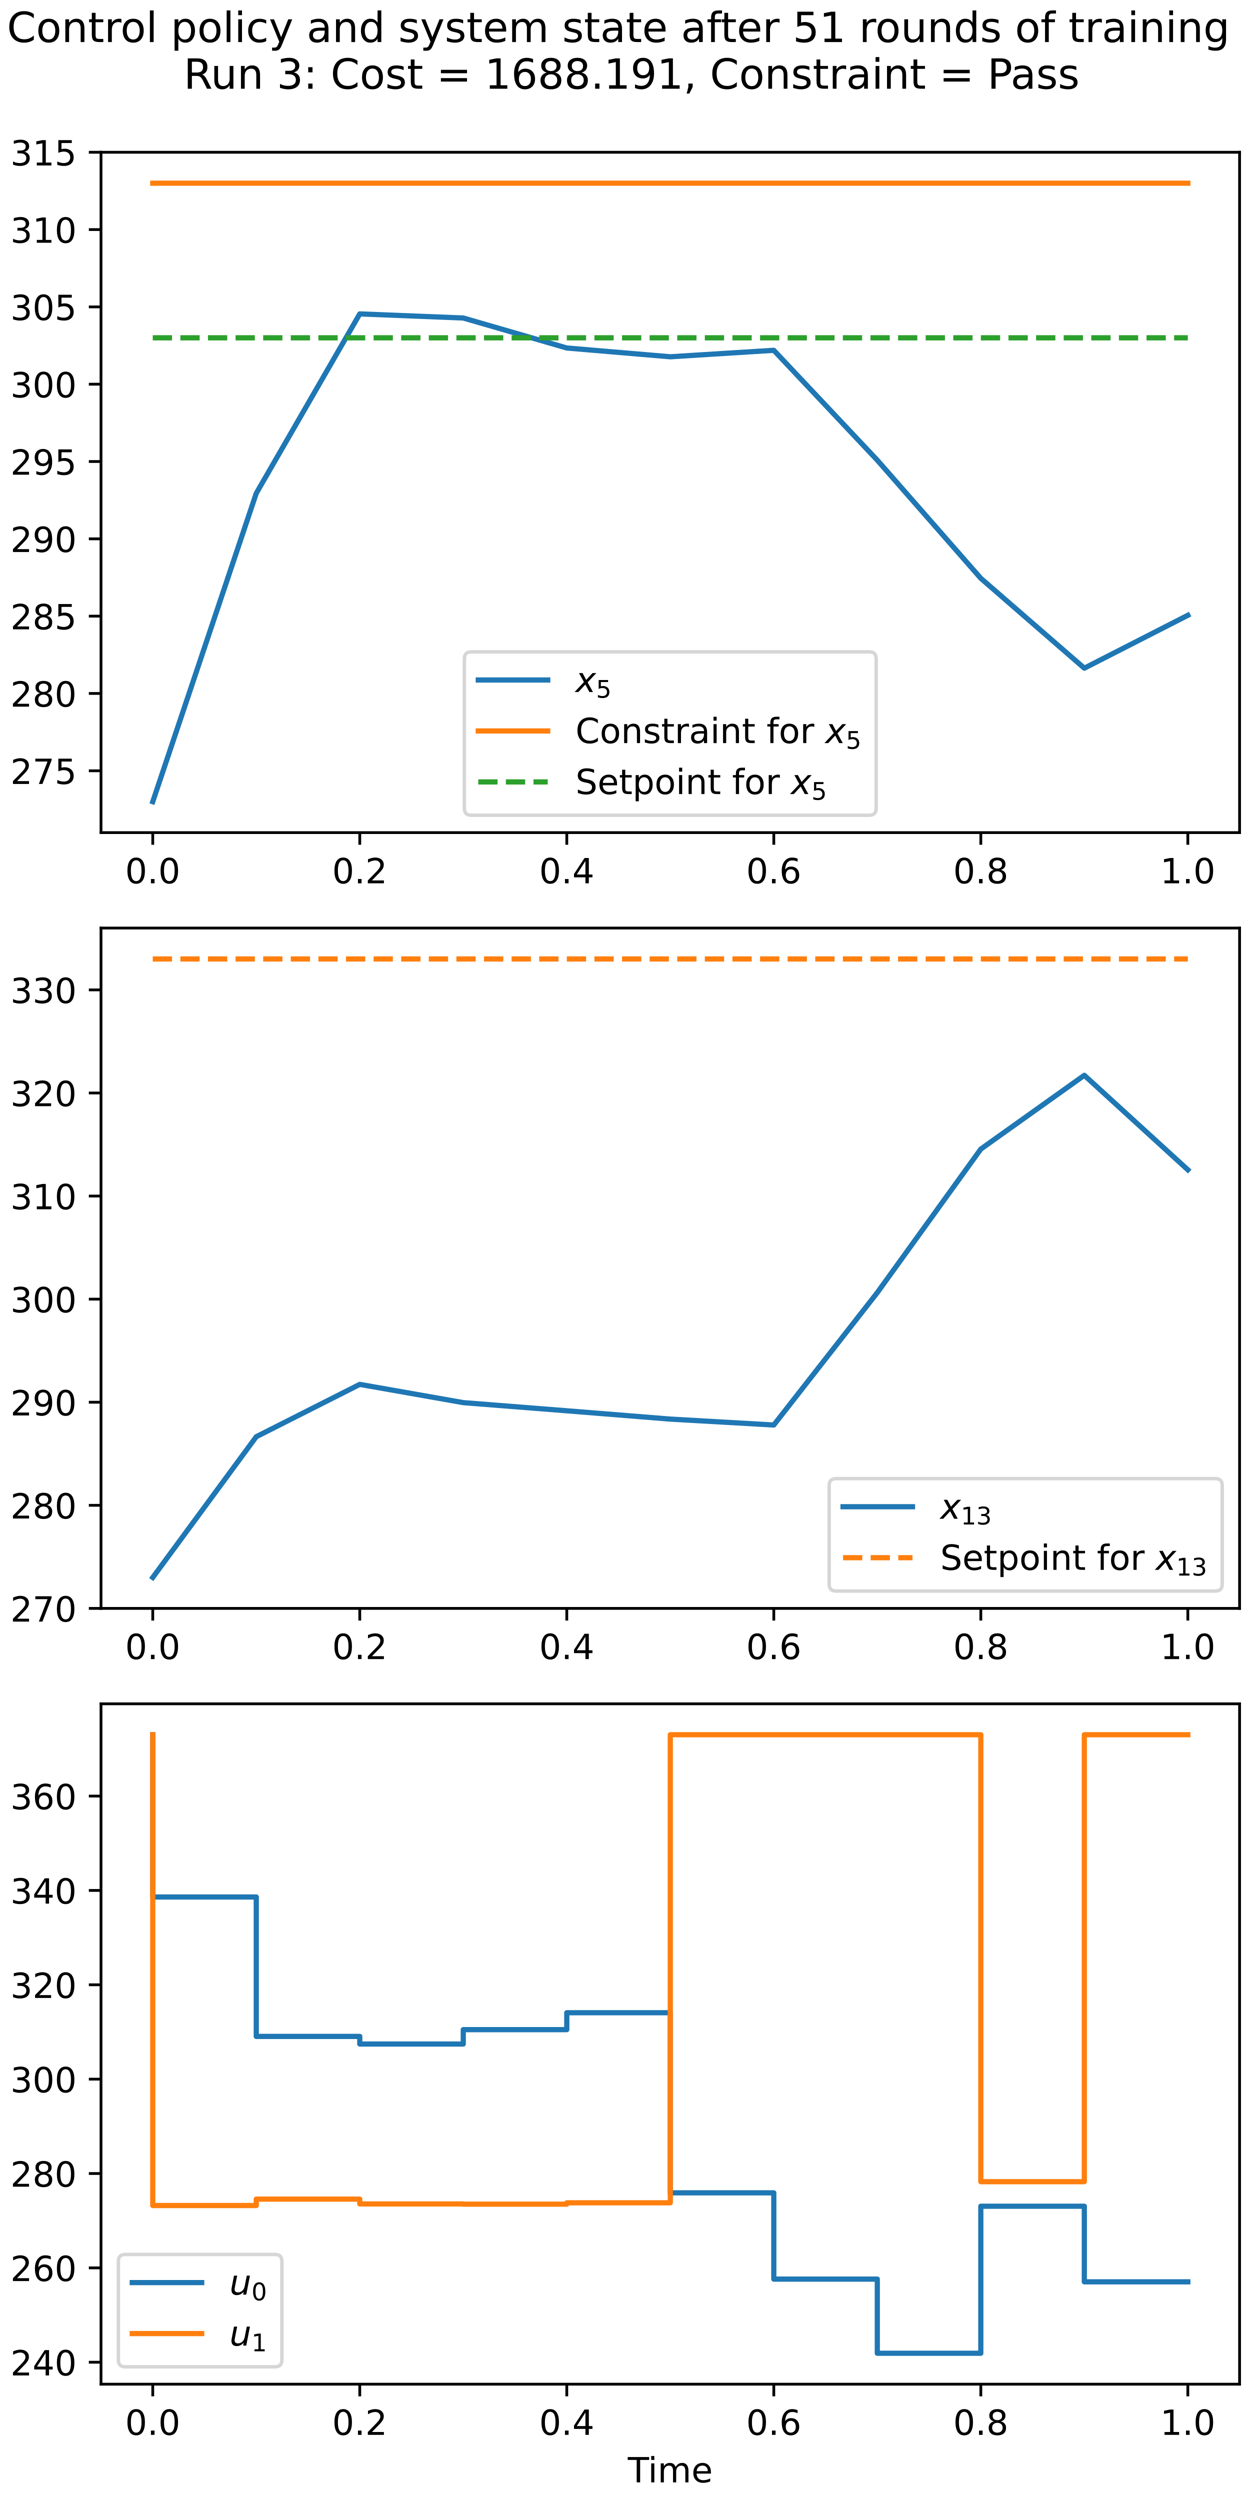 <?xml version="1.0" encoding="utf-8" standalone="no"?>
<!DOCTYPE svg PUBLIC "-//W3C//DTD SVG 1.1//EN"
  "http://www.w3.org/Graphics/SVG/1.1/DTD/svg11.dtd">
<!-- Created with matplotlib (https://matplotlib.org/) -->
<svg height="720pt" version="1.1" viewBox="0 0 360 720" width="360pt" xmlns="http://www.w3.org/2000/svg" xmlns:xlink="http://www.w3.org/1999/xlink">
 <defs>
  <style type="text/css">*{stroke-linecap:butt;stroke-linejoin:round;}</style>
 </defs>
 <g id="figure_1">
  <g id="patch_1">
   <path d="M 0 720 
L 360 720 
L 360 0 
L 0 0 
z
" style="fill:#ffffff;"/>
  </g>
  <g id="axes_1">
   <g id="patch_2">
    <path d="M 29.088 239.796 
L 357 239.796 
L 357 43.852 
L 29.088 43.852 
z
" style="fill:#ffffff;"/>
   </g>
   <g id="matplotlib.axis_1">
    <g id="xtick_1">
     <g id="line2d_1">
      <defs>
       <path d="M 0 0 
L 0 3.5 
" id="m7f51dd24e8" style="stroke:#000000;stroke-width:0.8;"/>
      </defs>
      <g>
       <use style="stroke:#000000;stroke-width:0.8;" x="43.993" xlink:href="#m7f51dd24e8" y="239.796"/>
      </g>
     </g>
     <g id="text_1">
      <!-- 0.0 -->
      <g transform="translate(36.041 254.395)scale(0.1 -0.1)">
       <defs>
        <path d="M 31.781 66.406 
Q 24.172 66.406 20.328 58.906 
Q 16.5 51.422 16.5 36.375 
Q 16.5 21.391 20.328 13.891 
Q 24.172 6.391 31.781 6.391 
Q 39.453 6.391 43.281 13.891 
Q 47.125 21.391 47.125 36.375 
Q 47.125 51.422 43.281 58.906 
Q 39.453 66.406 31.781 66.406 
z
M 31.781 74.219 
Q 44.047 74.219 50.516 64.516 
Q 56.984 54.828 56.984 36.375 
Q 56.984 17.969 50.516 8.266 
Q 44.047 -1.422 31.781 -1.422 
Q 19.531 -1.422 13.062 8.266 
Q 6.594 17.969 6.594 36.375 
Q 6.594 54.828 13.062 64.516 
Q 19.531 74.219 31.781 74.219 
z
" id="DejaVuSans-48"/>
        <path d="M 10.688 12.406 
L 21 12.406 
L 21 0 
L 10.688 0 
z
" id="DejaVuSans-46"/>
       </defs>
       <use xlink:href="#DejaVuSans-48"/>
       <use x="63.623" xlink:href="#DejaVuSans-46"/>
       <use x="95.41" xlink:href="#DejaVuSans-48"/>
      </g>
     </g>
    </g>
    <g id="xtick_2">
     <g id="line2d_2">
      <g>
       <use style="stroke:#000000;stroke-width:0.8;" x="103.613" xlink:href="#m7f51dd24e8" y="239.796"/>
      </g>
     </g>
     <g id="text_2">
      <!-- 0.2 -->
      <g transform="translate(95.662 254.395)scale(0.1 -0.1)">
       <defs>
        <path d="M 19.188 8.297 
L 53.609 8.297 
L 53.609 0 
L 7.328 0 
L 7.328 8.297 
Q 12.938 14.109 22.625 23.891 
Q 32.328 33.688 34.812 36.531 
Q 39.547 41.844 41.422 45.531 
Q 43.312 49.219 43.312 52.781 
Q 43.312 58.594 39.234 62.25 
Q 35.156 65.922 28.609 65.922 
Q 23.969 65.922 18.812 64.312 
Q 13.672 62.703 7.812 59.422 
L 7.812 69.391 
Q 13.766 71.781 18.938 73 
Q 24.125 74.219 28.422 74.219 
Q 39.75 74.219 46.484 68.547 
Q 53.219 62.891 53.219 53.422 
Q 53.219 48.922 51.531 44.891 
Q 49.859 40.875 45.406 35.406 
Q 44.188 33.984 37.641 27.219 
Q 31.109 20.453 19.188 8.297 
z
" id="DejaVuSans-50"/>
       </defs>
       <use xlink:href="#DejaVuSans-48"/>
       <use x="63.623" xlink:href="#DejaVuSans-46"/>
       <use x="95.41" xlink:href="#DejaVuSans-50"/>
      </g>
     </g>
    </g>
    <g id="xtick_3">
     <g id="line2d_3">
      <g>
       <use style="stroke:#000000;stroke-width:0.8;" x="163.234" xlink:href="#m7f51dd24e8" y="239.796"/>
      </g>
     </g>
     <g id="text_3">
      <!-- 0.4 -->
      <g transform="translate(155.282 254.395)scale(0.1 -0.1)">
       <defs>
        <path d="M 37.797 64.312 
L 12.891 25.391 
L 37.797 25.391 
z
M 35.203 72.906 
L 47.609 72.906 
L 47.609 25.391 
L 58.016 25.391 
L 58.016 17.188 
L 47.609 17.188 
L 47.609 0 
L 37.797 0 
L 37.797 17.188 
L 4.891 17.188 
L 4.891 26.703 
z
" id="DejaVuSans-52"/>
       </defs>
       <use xlink:href="#DejaVuSans-48"/>
       <use x="63.623" xlink:href="#DejaVuSans-46"/>
       <use x="95.41" xlink:href="#DejaVuSans-52"/>
      </g>
     </g>
    </g>
    <g id="xtick_4">
     <g id="line2d_4">
      <g>
       <use style="stroke:#000000;stroke-width:0.8;" x="222.854" xlink:href="#m7f51dd24e8" y="239.796"/>
      </g>
     </g>
     <g id="text_4">
      <!-- 0.6 -->
      <g transform="translate(214.902 254.395)scale(0.1 -0.1)">
       <defs>
        <path d="M 33.016 40.375 
Q 26.375 40.375 22.484 35.828 
Q 18.609 31.297 18.609 23.391 
Q 18.609 15.531 22.484 10.953 
Q 26.375 6.391 33.016 6.391 
Q 39.656 6.391 43.531 10.953 
Q 47.406 15.531 47.406 23.391 
Q 47.406 31.297 43.531 35.828 
Q 39.656 40.375 33.016 40.375 
z
M 52.594 71.297 
L 52.594 62.312 
Q 48.875 64.062 45.094 64.984 
Q 41.312 65.922 37.594 65.922 
Q 27.828 65.922 22.672 59.328 
Q 17.531 52.734 16.797 39.406 
Q 19.672 43.656 24.016 45.922 
Q 28.375 48.188 33.594 48.188 
Q 44.578 48.188 50.953 41.516 
Q 57.328 34.859 57.328 23.391 
Q 57.328 12.156 50.688 5.359 
Q 44.047 -1.422 33.016 -1.422 
Q 20.359 -1.422 13.672 8.266 
Q 6.984 17.969 6.984 36.375 
Q 6.984 53.656 15.188 63.938 
Q 23.391 74.219 37.203 74.219 
Q 40.922 74.219 44.703 73.484 
Q 48.484 72.75 52.594 71.297 
z
" id="DejaVuSans-54"/>
       </defs>
       <use xlink:href="#DejaVuSans-48"/>
       <use x="63.623" xlink:href="#DejaVuSans-46"/>
       <use x="95.41" xlink:href="#DejaVuSans-54"/>
      </g>
     </g>
    </g>
    <g id="xtick_5">
     <g id="line2d_5">
      <g>
       <use style="stroke:#000000;stroke-width:0.8;" x="282.474" xlink:href="#m7f51dd24e8" y="239.796"/>
      </g>
     </g>
     <g id="text_5">
      <!-- 0.8 -->
      <g transform="translate(274.523 254.395)scale(0.1 -0.1)">
       <defs>
        <path d="M 31.781 34.625 
Q 24.75 34.625 20.719 30.859 
Q 16.703 27.094 16.703 20.516 
Q 16.703 13.922 20.719 10.156 
Q 24.75 6.391 31.781 6.391 
Q 38.812 6.391 42.859 10.172 
Q 46.922 13.969 46.922 20.516 
Q 46.922 27.094 42.891 30.859 
Q 38.875 34.625 31.781 34.625 
z
M 21.922 38.812 
Q 15.578 40.375 12.031 44.719 
Q 8.5 49.078 8.5 55.328 
Q 8.5 64.062 14.719 69.141 
Q 20.953 74.219 31.781 74.219 
Q 42.672 74.219 48.875 69.141 
Q 55.078 64.062 55.078 55.328 
Q 55.078 49.078 51.531 44.719 
Q 48 40.375 41.703 38.812 
Q 48.828 37.156 52.797 32.312 
Q 56.781 27.484 56.781 20.516 
Q 56.781 9.906 50.312 4.234 
Q 43.844 -1.422 31.781 -1.422 
Q 19.734 -1.422 13.25 4.234 
Q 6.781 9.906 6.781 20.516 
Q 6.781 27.484 10.781 32.312 
Q 14.797 37.156 21.922 38.812 
z
M 18.312 54.391 
Q 18.312 48.734 21.844 45.562 
Q 25.391 42.391 31.781 42.391 
Q 38.141 42.391 41.719 45.562 
Q 45.312 48.734 45.312 54.391 
Q 45.312 60.062 41.719 63.234 
Q 38.141 66.406 31.781 66.406 
Q 25.391 66.406 21.844 63.234 
Q 18.312 60.062 18.312 54.391 
z
" id="DejaVuSans-56"/>
       </defs>
       <use xlink:href="#DejaVuSans-48"/>
       <use x="63.623" xlink:href="#DejaVuSans-46"/>
       <use x="95.41" xlink:href="#DejaVuSans-56"/>
      </g>
     </g>
    </g>
    <g id="xtick_6">
     <g id="line2d_6">
      <g>
       <use style="stroke:#000000;stroke-width:0.8;" x="342.095" xlink:href="#m7f51dd24e8" y="239.796"/>
      </g>
     </g>
     <g id="text_6">
      <!-- 1.0 -->
      <g transform="translate(334.143 254.395)scale(0.1 -0.1)">
       <defs>
        <path d="M 12.406 8.297 
L 28.516 8.297 
L 28.516 63.922 
L 10.984 60.406 
L 10.984 69.391 
L 28.422 72.906 
L 38.281 72.906 
L 38.281 8.297 
L 54.391 8.297 
L 54.391 0 
L 12.406 0 
z
" id="DejaVuSans-49"/>
       </defs>
       <use xlink:href="#DejaVuSans-49"/>
       <use x="63.623" xlink:href="#DejaVuSans-46"/>
       <use x="95.41" xlink:href="#DejaVuSans-48"/>
      </g>
     </g>
    </g>
   </g>
   <g id="matplotlib.axis_2">
    <g id="ytick_1">
     <g id="line2d_7">
      <defs>
       <path d="M 0 0 
L -3.5 0 
" id="me2121a59c8" style="stroke:#000000;stroke-width:0.8;"/>
      </defs>
      <g>
       <use style="stroke:#000000;stroke-width:0.8;" x="29.088" xlink:href="#me2121a59c8" y="221.983"/>
      </g>
     </g>
     <g id="text_7">
      <!-- 275 -->
      <g transform="translate(3 225.783)scale(0.1 -0.1)">
       <defs>
        <path d="M 8.203 72.906 
L 55.078 72.906 
L 55.078 68.703 
L 28.609 0 
L 18.312 0 
L 43.219 64.594 
L 8.203 64.594 
z
" id="DejaVuSans-55"/>
        <path d="M 10.797 72.906 
L 49.516 72.906 
L 49.516 64.594 
L 19.828 64.594 
L 19.828 46.734 
Q 21.969 47.469 24.109 47.828 
Q 26.266 48.188 28.422 48.188 
Q 40.625 48.188 47.75 41.5 
Q 54.891 34.812 54.891 23.391 
Q 54.891 11.625 47.562 5.094 
Q 40.234 -1.422 26.906 -1.422 
Q 22.312 -1.422 17.547 -0.641 
Q 12.797 0.141 7.719 1.703 
L 7.719 11.625 
Q 12.109 9.234 16.797 8.062 
Q 21.484 6.891 26.703 6.891 
Q 35.156 6.891 40.078 11.328 
Q 45.016 15.766 45.016 23.391 
Q 45.016 31 40.078 35.438 
Q 35.156 39.891 26.703 39.891 
Q 22.75 39.891 18.812 39.016 
Q 14.891 38.141 10.797 36.281 
z
" id="DejaVuSans-53"/>
       </defs>
       <use xlink:href="#DejaVuSans-50"/>
       <use x="63.623" xlink:href="#DejaVuSans-55"/>
       <use x="127.246" xlink:href="#DejaVuSans-53"/>
      </g>
     </g>
    </g>
    <g id="ytick_2">
     <g id="line2d_8">
      <g>
       <use style="stroke:#000000;stroke-width:0.8;" x="29.088" xlink:href="#me2121a59c8" y="199.717"/>
      </g>
     </g>
     <g id="text_8">
      <!-- 280 -->
      <g transform="translate(3 203.516)scale(0.1 -0.1)">
       <use xlink:href="#DejaVuSans-50"/>
       <use x="63.623" xlink:href="#DejaVuSans-56"/>
       <use x="127.246" xlink:href="#DejaVuSans-48"/>
      </g>
     </g>
    </g>
    <g id="ytick_3">
     <g id="line2d_9">
      <g>
       <use style="stroke:#000000;stroke-width:0.8;" x="29.088" xlink:href="#me2121a59c8" y="177.45"/>
      </g>
     </g>
     <g id="text_9">
      <!-- 285 -->
      <g transform="translate(3 181.25)scale(0.1 -0.1)">
       <use xlink:href="#DejaVuSans-50"/>
       <use x="63.623" xlink:href="#DejaVuSans-56"/>
       <use x="127.246" xlink:href="#DejaVuSans-53"/>
      </g>
     </g>
    </g>
    <g id="ytick_4">
     <g id="line2d_10">
      <g>
       <use style="stroke:#000000;stroke-width:0.8;" x="29.088" xlink:href="#me2121a59c8" y="155.184"/>
      </g>
     </g>
     <g id="text_10">
      <!-- 290 -->
      <g transform="translate(3 158.983)scale(0.1 -0.1)">
       <defs>
        <path d="M 10.984 1.516 
L 10.984 10.5 
Q 14.703 8.734 18.5 7.812 
Q 22.312 6.891 25.984 6.891 
Q 35.75 6.891 40.891 13.453 
Q 46.047 20.016 46.781 33.406 
Q 43.953 29.203 39.594 26.953 
Q 35.25 24.703 29.984 24.703 
Q 19.047 24.703 12.672 31.312 
Q 6.297 37.938 6.297 49.422 
Q 6.297 60.641 12.938 67.422 
Q 19.578 74.219 30.609 74.219 
Q 43.266 74.219 49.922 64.516 
Q 56.594 54.828 56.594 36.375 
Q 56.594 19.141 48.406 8.859 
Q 40.234 -1.422 26.422 -1.422 
Q 22.703 -1.422 18.891 -0.688 
Q 15.094 0.047 10.984 1.516 
z
M 30.609 32.422 
Q 37.25 32.422 41.125 36.953 
Q 45.016 41.5 45.016 49.422 
Q 45.016 57.281 41.125 61.844 
Q 37.25 66.406 30.609 66.406 
Q 23.969 66.406 20.094 61.844 
Q 16.219 57.281 16.219 49.422 
Q 16.219 41.5 20.094 36.953 
Q 23.969 32.422 30.609 32.422 
z
" id="DejaVuSans-57"/>
       </defs>
       <use xlink:href="#DejaVuSans-50"/>
       <use x="63.623" xlink:href="#DejaVuSans-57"/>
       <use x="127.246" xlink:href="#DejaVuSans-48"/>
      </g>
     </g>
    </g>
    <g id="ytick_5">
     <g id="line2d_11">
      <g>
       <use style="stroke:#000000;stroke-width:0.8;" x="29.088" xlink:href="#me2121a59c8" y="132.917"/>
      </g>
     </g>
     <g id="text_11">
      <!-- 295 -->
      <g transform="translate(3 136.717)scale(0.1 -0.1)">
       <use xlink:href="#DejaVuSans-50"/>
       <use x="63.623" xlink:href="#DejaVuSans-57"/>
       <use x="127.246" xlink:href="#DejaVuSans-53"/>
      </g>
     </g>
    </g>
    <g id="ytick_6">
     <g id="line2d_12">
      <g>
       <use style="stroke:#000000;stroke-width:0.8;" x="29.088" xlink:href="#me2121a59c8" y="110.651"/>
      </g>
     </g>
     <g id="text_12">
      <!-- 300 -->
      <g transform="translate(3 114.45)scale(0.1 -0.1)">
       <defs>
        <path d="M 40.578 39.312 
Q 47.656 37.797 51.625 33 
Q 55.609 28.219 55.609 21.188 
Q 55.609 10.406 48.188 4.484 
Q 40.766 -1.422 27.094 -1.422 
Q 22.516 -1.422 17.656 -0.516 
Q 12.797 0.391 7.625 2.203 
L 7.625 11.719 
Q 11.719 9.328 16.594 8.109 
Q 21.484 6.891 26.812 6.891 
Q 36.078 6.891 40.938 10.547 
Q 45.797 14.203 45.797 21.188 
Q 45.797 27.641 41.281 31.266 
Q 36.766 34.906 28.719 34.906 
L 20.219 34.906 
L 20.219 43.016 
L 29.109 43.016 
Q 36.375 43.016 40.234 45.922 
Q 44.094 48.828 44.094 54.297 
Q 44.094 59.906 40.109 62.906 
Q 36.141 65.922 28.719 65.922 
Q 24.656 65.922 20.016 65.031 
Q 15.375 64.156 9.812 62.312 
L 9.812 71.094 
Q 15.438 72.656 20.344 73.438 
Q 25.25 74.219 29.594 74.219 
Q 40.828 74.219 47.359 69.109 
Q 53.906 64.016 53.906 55.328 
Q 53.906 49.266 50.438 45.094 
Q 46.969 40.922 40.578 39.312 
z
" id="DejaVuSans-51"/>
       </defs>
       <use xlink:href="#DejaVuSans-51"/>
       <use x="63.623" xlink:href="#DejaVuSans-48"/>
       <use x="127.246" xlink:href="#DejaVuSans-48"/>
      </g>
     </g>
    </g>
    <g id="ytick_7">
     <g id="line2d_13">
      <g>
       <use style="stroke:#000000;stroke-width:0.8;" x="29.088" xlink:href="#me2121a59c8" y="88.384"/>
      </g>
     </g>
     <g id="text_13">
      <!-- 305 -->
      <g transform="translate(3 92.184)scale(0.1 -0.1)">
       <use xlink:href="#DejaVuSans-51"/>
       <use x="63.623" xlink:href="#DejaVuSans-48"/>
       <use x="127.246" xlink:href="#DejaVuSans-53"/>
      </g>
     </g>
    </g>
    <g id="ytick_8">
     <g id="line2d_14">
      <g>
       <use style="stroke:#000000;stroke-width:0.8;" x="29.088" xlink:href="#me2121a59c8" y="66.118"/>
      </g>
     </g>
     <g id="text_14">
      <!-- 310 -->
      <g transform="translate(3 69.917)scale(0.1 -0.1)">
       <use xlink:href="#DejaVuSans-51"/>
       <use x="63.623" xlink:href="#DejaVuSans-49"/>
       <use x="127.246" xlink:href="#DejaVuSans-48"/>
      </g>
     </g>
    </g>
    <g id="ytick_9">
     <g id="line2d_15">
      <g>
       <use style="stroke:#000000;stroke-width:0.8;" x="29.088" xlink:href="#me2121a59c8" y="43.852"/>
      </g>
     </g>
     <g id="text_15">
      <!-- 315 -->
      <g transform="translate(3 47.651)scale(0.1 -0.1)">
       <use xlink:href="#DejaVuSans-51"/>
       <use x="63.623" xlink:href="#DejaVuSans-49"/>
       <use x="127.246" xlink:href="#DejaVuSans-53"/>
      </g>
     </g>
    </g>
   </g>
   <g id="line2d_16">
    <path clip-path="url(#pad2d30431a)" d="M 43.993 230.89 
L 73.803 142.072 
L 103.613 90.403 
L 133.423 91.584 
L 163.234 100.225 
L 193.044 102.751 
L 222.854 100.889 
L 252.664 132.535 
L 282.474 166.555 
L 312.284 192.438 
L 342.095 177.204 
" style="fill:none;stroke:#1f77b4;stroke-linecap:square;stroke-width:1.5;"/>
   </g>
   <g id="line2d_17">
    <path clip-path="url(#pad2d30431a)" d="M 43.993 52.758 
L 73.803 52.758 
L 103.613 52.758 
L 133.423 52.758 
L 163.234 52.758 
L 193.044 52.758 
L 222.854 52.758 
L 252.664 52.758 
L 282.474 52.758 
L 312.284 52.758 
L 342.095 52.758 
" style="fill:none;stroke:#ff7f0e;stroke-linecap:square;stroke-width:1.5;"/>
   </g>
   <g id="line2d_18">
    <path clip-path="url(#pad2d30431a)" d="M 43.993 97.291 
L 73.803 97.291 
L 103.613 97.291 
L 133.423 97.291 
L 163.234 97.291 
L 193.044 97.291 
L 222.854 97.291 
L 252.664 97.291 
L 282.474 97.291 
L 312.284 97.291 
L 342.095 97.291 
" style="fill:none;stroke:#2ca02c;stroke-dasharray:5.55,2.4;stroke-dashoffset:0;stroke-width:1.5;"/>
   </g>
   <g id="patch_3">
    <path d="M 29.088 239.796 
L 29.088 43.852 
" style="fill:none;stroke:#000000;stroke-linecap:square;stroke-linejoin:miter;stroke-width:0.8;"/>
   </g>
   <g id="patch_4">
    <path d="M 357 239.796 
L 357 43.852 
" style="fill:none;stroke:#000000;stroke-linecap:square;stroke-linejoin:miter;stroke-width:0.8;"/>
   </g>
   <g id="patch_5">
    <path d="M 29.088 239.796 
L 357 239.796 
" style="fill:none;stroke:#000000;stroke-linecap:square;stroke-linejoin:miter;stroke-width:0.8;"/>
   </g>
   <g id="patch_6">
    <path d="M 29.088 43.852 
L 357 43.852 
" style="fill:none;stroke:#000000;stroke-linecap:square;stroke-linejoin:miter;stroke-width:0.8;"/>
   </g>
   <g id="legend_1">
    <g id="patch_7">
     <path d="M 135.744 234.796 
L 250.344 234.796 
Q 252.344 234.796 252.344 232.796 
L 252.344 189.74 
Q 252.344 187.74 250.344 187.74 
L 135.744 187.74 
Q 133.744 187.74 133.744 189.74 
L 133.744 232.796 
Q 133.744 234.796 135.744 234.796 
z
" style="fill:#ffffff;opacity:0.8;stroke:#cccccc;stroke-linejoin:miter;"/>
    </g>
    <g id="line2d_19">
     <path d="M 137.744 195.839 
L 157.744 195.839 
" style="fill:none;stroke:#1f77b4;stroke-linecap:square;stroke-width:1.5;"/>
    </g>
    <g id="line2d_20"/>
    <g id="text_16">
     <!-- $x_5$ -->
     <g transform="translate(165.744 199.339)scale(0.1 -0.1)">
      <defs>
       <path d="M 60.016 54.688 
L 34.906 27.875 
L 50.297 0 
L 39.984 0 
L 28.422 21.688 
L 8.297 0 
L -2.594 0 
L 24.312 28.812 
L 10.016 54.688 
L 20.312 54.688 
L 30.812 34.906 
L 49.125 54.688 
z
" id="DejaVuSans-Oblique-120"/>
      </defs>
      <use transform="translate(0 0.312)" xlink:href="#DejaVuSans-Oblique-120"/>
      <use transform="translate(59.18 -16.094)scale(0.7)" xlink:href="#DejaVuSans-53"/>
     </g>
    </g>
    <g id="line2d_21">
     <path d="M 137.744 210.517 
L 157.744 210.517 
" style="fill:none;stroke:#ff7f0e;stroke-linecap:square;stroke-width:1.5;"/>
    </g>
    <g id="line2d_22"/>
    <g id="text_17">
     <!-- Constraint for $x_5$ -->
     <g transform="translate(165.744 214.017)scale(0.1 -0.1)">
      <defs>
       <path d="M 64.406 67.281 
L 64.406 56.891 
Q 59.422 61.531 53.781 63.812 
Q 48.141 66.109 41.797 66.109 
Q 29.297 66.109 22.656 58.469 
Q 16.016 50.828 16.016 36.375 
Q 16.016 21.969 22.656 14.328 
Q 29.297 6.688 41.797 6.688 
Q 48.141 6.688 53.781 8.984 
Q 59.422 11.281 64.406 15.922 
L 64.406 5.609 
Q 59.234 2.094 53.438 0.328 
Q 47.656 -1.422 41.219 -1.422 
Q 24.656 -1.422 15.125 8.703 
Q 5.609 18.844 5.609 36.375 
Q 5.609 53.953 15.125 64.078 
Q 24.656 74.219 41.219 74.219 
Q 47.75 74.219 53.531 72.484 
Q 59.328 70.75 64.406 67.281 
z
" id="DejaVuSans-67"/>
       <path d="M 30.609 48.391 
Q 23.391 48.391 19.188 42.75 
Q 14.984 37.109 14.984 27.297 
Q 14.984 17.484 19.156 11.844 
Q 23.344 6.203 30.609 6.203 
Q 37.797 6.203 41.984 11.859 
Q 46.188 17.531 46.188 27.297 
Q 46.188 37.016 41.984 42.703 
Q 37.797 48.391 30.609 48.391 
z
M 30.609 56 
Q 42.328 56 49.016 48.375 
Q 55.719 40.766 55.719 27.297 
Q 55.719 13.875 49.016 6.219 
Q 42.328 -1.422 30.609 -1.422 
Q 18.844 -1.422 12.172 6.219 
Q 5.516 13.875 5.516 27.297 
Q 5.516 40.766 12.172 48.375 
Q 18.844 56 30.609 56 
z
" id="DejaVuSans-111"/>
       <path d="M 54.891 33.016 
L 54.891 0 
L 45.906 0 
L 45.906 32.719 
Q 45.906 40.484 42.875 44.328 
Q 39.844 48.188 33.797 48.188 
Q 26.516 48.188 22.312 43.547 
Q 18.109 38.922 18.109 30.906 
L 18.109 0 
L 9.078 0 
L 9.078 54.688 
L 18.109 54.688 
L 18.109 46.188 
Q 21.344 51.125 25.703 53.562 
Q 30.078 56 35.797 56 
Q 45.219 56 50.047 50.172 
Q 54.891 44.344 54.891 33.016 
z
" id="DejaVuSans-110"/>
       <path d="M 44.281 53.078 
L 44.281 44.578 
Q 40.484 46.531 36.375 47.5 
Q 32.281 48.484 27.875 48.484 
Q 21.188 48.484 17.844 46.438 
Q 14.5 44.391 14.5 40.281 
Q 14.5 37.156 16.891 35.375 
Q 19.281 33.594 26.516 31.984 
L 29.594 31.297 
Q 39.156 29.25 43.188 25.516 
Q 47.219 21.781 47.219 15.094 
Q 47.219 7.469 41.188 3.016 
Q 35.156 -1.422 24.609 -1.422 
Q 20.219 -1.422 15.453 -0.562 
Q 10.688 0.297 5.422 2 
L 5.422 11.281 
Q 10.406 8.688 15.234 7.391 
Q 20.062 6.109 24.812 6.109 
Q 31.156 6.109 34.562 8.281 
Q 37.984 10.453 37.984 14.406 
Q 37.984 18.062 35.516 20.016 
Q 33.062 21.969 24.703 23.781 
L 21.578 24.516 
Q 13.234 26.266 9.516 29.906 
Q 5.812 33.547 5.812 39.891 
Q 5.812 47.609 11.281 51.797 
Q 16.75 56 26.812 56 
Q 31.781 56 36.172 55.266 
Q 40.578 54.547 44.281 53.078 
z
" id="DejaVuSans-115"/>
       <path d="M 18.312 70.219 
L 18.312 54.688 
L 36.812 54.688 
L 36.812 47.703 
L 18.312 47.703 
L 18.312 18.016 
Q 18.312 11.328 20.141 9.422 
Q 21.969 7.516 27.594 7.516 
L 36.812 7.516 
L 36.812 0 
L 27.594 0 
Q 17.188 0 13.234 3.875 
Q 9.281 7.766 9.281 18.016 
L 9.281 47.703 
L 2.688 47.703 
L 2.688 54.688 
L 9.281 54.688 
L 9.281 70.219 
z
" id="DejaVuSans-116"/>
       <path d="M 41.109 46.297 
Q 39.594 47.172 37.812 47.578 
Q 36.031 48 33.891 48 
Q 26.266 48 22.188 43.047 
Q 18.109 38.094 18.109 28.812 
L 18.109 0 
L 9.078 0 
L 9.078 54.688 
L 18.109 54.688 
L 18.109 46.188 
Q 20.953 51.172 25.484 53.578 
Q 30.031 56 36.531 56 
Q 37.453 56 38.578 55.875 
Q 39.703 55.766 41.062 55.516 
z
" id="DejaVuSans-114"/>
       <path d="M 34.281 27.484 
Q 23.391 27.484 19.188 25 
Q 14.984 22.516 14.984 16.5 
Q 14.984 11.719 18.141 8.906 
Q 21.297 6.109 26.703 6.109 
Q 34.188 6.109 38.703 11.406 
Q 43.219 16.703 43.219 25.484 
L 43.219 27.484 
z
M 52.203 31.203 
L 52.203 0 
L 43.219 0 
L 43.219 8.297 
Q 40.141 3.328 35.547 0.953 
Q 30.953 -1.422 24.312 -1.422 
Q 15.922 -1.422 10.953 3.297 
Q 6 8.016 6 15.922 
Q 6 25.141 12.172 29.828 
Q 18.359 34.516 30.609 34.516 
L 43.219 34.516 
L 43.219 35.406 
Q 43.219 41.609 39.141 45 
Q 35.062 48.391 27.688 48.391 
Q 23 48.391 18.547 47.266 
Q 14.109 46.141 10.016 43.891 
L 10.016 52.203 
Q 14.938 54.109 19.578 55.047 
Q 24.219 56 28.609 56 
Q 40.484 56 46.344 49.844 
Q 52.203 43.703 52.203 31.203 
z
" id="DejaVuSans-97"/>
       <path d="M 9.422 54.688 
L 18.406 54.688 
L 18.406 0 
L 9.422 0 
z
M 9.422 75.984 
L 18.406 75.984 
L 18.406 64.594 
L 9.422 64.594 
z
" id="DejaVuSans-105"/>
       <path id="DejaVuSans-32"/>
       <path d="M 37.109 75.984 
L 37.109 68.5 
L 28.516 68.5 
Q 23.688 68.5 21.797 66.547 
Q 19.922 64.594 19.922 59.516 
L 19.922 54.688 
L 34.719 54.688 
L 34.719 47.703 
L 19.922 47.703 
L 19.922 0 
L 10.891 0 
L 10.891 47.703 
L 2.297 47.703 
L 2.297 54.688 
L 10.891 54.688 
L 10.891 58.5 
Q 10.891 67.625 15.141 71.797 
Q 19.391 75.984 28.609 75.984 
z
" id="DejaVuSans-102"/>
      </defs>
      <use transform="translate(0 0.016)" xlink:href="#DejaVuSans-67"/>
      <use transform="translate(69.824 0.016)" xlink:href="#DejaVuSans-111"/>
      <use transform="translate(131.006 0.016)" xlink:href="#DejaVuSans-110"/>
      <use transform="translate(194.385 0.016)" xlink:href="#DejaVuSans-115"/>
      <use transform="translate(246.484 0.016)" xlink:href="#DejaVuSans-116"/>
      <use transform="translate(285.693 0.016)" xlink:href="#DejaVuSans-114"/>
      <use transform="translate(326.807 0.016)" xlink:href="#DejaVuSans-97"/>
      <use transform="translate(388.086 0.016)" xlink:href="#DejaVuSans-105"/>
      <use transform="translate(415.869 0.016)" xlink:href="#DejaVuSans-110"/>
      <use transform="translate(479.248 0.016)" xlink:href="#DejaVuSans-116"/>
      <use transform="translate(518.457 0.016)" xlink:href="#DejaVuSans-32"/>
      <use transform="translate(550.244 0.016)" xlink:href="#DejaVuSans-102"/>
      <use transform="translate(585.449 0.016)" xlink:href="#DejaVuSans-111"/>
      <use transform="translate(646.631 0.016)" xlink:href="#DejaVuSans-114"/>
      <use transform="translate(687.744 0.016)" xlink:href="#DejaVuSans-32"/>
      <use transform="translate(719.531 0.016)" xlink:href="#DejaVuSans-Oblique-120"/>
      <use transform="translate(778.711 -16.391)scale(0.7)" xlink:href="#DejaVuSans-53"/>
     </g>
    </g>
    <g id="line2d_23">
     <path d="M 137.744 225.196 
L 157.744 225.196 
" style="fill:none;stroke:#2ca02c;stroke-dasharray:5.55,2.4;stroke-dashoffset:0;stroke-width:1.5;"/>
    </g>
    <g id="line2d_24"/>
    <g id="text_18">
     <!-- Setpoint for $x_5$ -->
     <g transform="translate(165.744 228.696)scale(0.1 -0.1)">
      <defs>
       <path d="M 53.516 70.516 
L 53.516 60.891 
Q 47.906 63.578 42.922 64.891 
Q 37.938 66.219 33.297 66.219 
Q 25.25 66.219 20.875 63.094 
Q 16.5 59.969 16.5 54.203 
Q 16.5 49.359 19.406 46.891 
Q 22.312 44.438 30.422 42.922 
L 36.375 41.703 
Q 47.406 39.594 52.656 34.297 
Q 57.906 29 57.906 20.125 
Q 57.906 9.516 50.797 4.047 
Q 43.703 -1.422 29.984 -1.422 
Q 24.812 -1.422 18.969 -0.25 
Q 13.141 0.922 6.891 3.219 
L 6.891 13.375 
Q 12.891 10.016 18.656 8.297 
Q 24.422 6.594 29.984 6.594 
Q 38.422 6.594 43.016 9.906 
Q 47.609 13.234 47.609 19.391 
Q 47.609 24.75 44.312 27.781 
Q 41.016 30.812 33.5 32.328 
L 27.484 33.5 
Q 16.453 35.688 11.516 40.375 
Q 6.594 45.062 6.594 53.422 
Q 6.594 63.094 13.406 68.656 
Q 20.219 74.219 32.172 74.219 
Q 37.312 74.219 42.625 73.281 
Q 47.953 72.359 53.516 70.516 
z
" id="DejaVuSans-83"/>
       <path d="M 56.203 29.594 
L 56.203 25.203 
L 14.891 25.203 
Q 15.484 15.922 20.484 11.062 
Q 25.484 6.203 34.422 6.203 
Q 39.594 6.203 44.453 7.469 
Q 49.312 8.734 54.109 11.281 
L 54.109 2.781 
Q 49.266 0.734 44.188 -0.344 
Q 39.109 -1.422 33.891 -1.422 
Q 20.797 -1.422 13.156 6.188 
Q 5.516 13.812 5.516 26.812 
Q 5.516 40.234 12.766 48.109 
Q 20.016 56 32.328 56 
Q 43.359 56 49.781 48.891 
Q 56.203 41.797 56.203 29.594 
z
M 47.219 32.234 
Q 47.125 39.594 43.094 43.984 
Q 39.062 48.391 32.422 48.391 
Q 24.906 48.391 20.391 44.141 
Q 15.875 39.891 15.188 32.172 
z
" id="DejaVuSans-101"/>
       <path d="M 18.109 8.203 
L 18.109 -20.797 
L 9.078 -20.797 
L 9.078 54.688 
L 18.109 54.688 
L 18.109 46.391 
Q 20.953 51.266 25.266 53.625 
Q 29.594 56 35.594 56 
Q 45.562 56 51.781 48.094 
Q 58.016 40.188 58.016 27.297 
Q 58.016 14.406 51.781 6.484 
Q 45.562 -1.422 35.594 -1.422 
Q 29.594 -1.422 25.266 0.953 
Q 20.953 3.328 18.109 8.203 
z
M 48.688 27.297 
Q 48.688 37.203 44.609 42.844 
Q 40.531 48.484 33.406 48.484 
Q 26.266 48.484 22.188 42.844 
Q 18.109 37.203 18.109 27.297 
Q 18.109 17.391 22.188 11.75 
Q 26.266 6.109 33.406 6.109 
Q 40.531 6.109 44.609 11.75 
Q 48.688 17.391 48.688 27.297 
z
" id="DejaVuSans-112"/>
      </defs>
      <use transform="translate(0 0.016)" xlink:href="#DejaVuSans-83"/>
      <use transform="translate(63.477 0.016)" xlink:href="#DejaVuSans-101"/>
      <use transform="translate(125 0.016)" xlink:href="#DejaVuSans-116"/>
      <use transform="translate(164.209 0.016)" xlink:href="#DejaVuSans-112"/>
      <use transform="translate(227.686 0.016)" xlink:href="#DejaVuSans-111"/>
      <use transform="translate(288.867 0.016)" xlink:href="#DejaVuSans-105"/>
      <use transform="translate(316.65 0.016)" xlink:href="#DejaVuSans-110"/>
      <use transform="translate(380.029 0.016)" xlink:href="#DejaVuSans-116"/>
      <use transform="translate(419.238 0.016)" xlink:href="#DejaVuSans-32"/>
      <use transform="translate(451.025 0.016)" xlink:href="#DejaVuSans-102"/>
      <use transform="translate(486.23 0.016)" xlink:href="#DejaVuSans-111"/>
      <use transform="translate(547.412 0.016)" xlink:href="#DejaVuSans-114"/>
      <use transform="translate(588.525 0.016)" xlink:href="#DejaVuSans-32"/>
      <use transform="translate(620.312 0.016)" xlink:href="#DejaVuSans-Oblique-120"/>
      <use transform="translate(679.492 -16.391)scale(0.7)" xlink:href="#DejaVuSans-53"/>
     </g>
    </g>
   </g>
  </g>
  <g id="axes_2">
   <g id="patch_8">
    <path d="M 29.088 463.22 
L 357 463.22 
L 357 267.275 
L 29.088 267.275 
z
" style="fill:#ffffff;"/>
   </g>
   <g id="matplotlib.axis_3">
    <g id="xtick_7">
     <g id="line2d_25">
      <g>
       <use style="stroke:#000000;stroke-width:0.8;" x="43.993" xlink:href="#m7f51dd24e8" y="463.22"/>
      </g>
     </g>
     <g id="text_19">
      <!-- 0.0 -->
      <g transform="translate(36.041 477.818)scale(0.1 -0.1)">
       <use xlink:href="#DejaVuSans-48"/>
       <use x="63.623" xlink:href="#DejaVuSans-46"/>
       <use x="95.41" xlink:href="#DejaVuSans-48"/>
      </g>
     </g>
    </g>
    <g id="xtick_8">
     <g id="line2d_26">
      <g>
       <use style="stroke:#000000;stroke-width:0.8;" x="103.613" xlink:href="#m7f51dd24e8" y="463.22"/>
      </g>
     </g>
     <g id="text_20">
      <!-- 0.2 -->
      <g transform="translate(95.662 477.818)scale(0.1 -0.1)">
       <use xlink:href="#DejaVuSans-48"/>
       <use x="63.623" xlink:href="#DejaVuSans-46"/>
       <use x="95.41" xlink:href="#DejaVuSans-50"/>
      </g>
     </g>
    </g>
    <g id="xtick_9">
     <g id="line2d_27">
      <g>
       <use style="stroke:#000000;stroke-width:0.8;" x="163.234" xlink:href="#m7f51dd24e8" y="463.22"/>
      </g>
     </g>
     <g id="text_21">
      <!-- 0.4 -->
      <g transform="translate(155.282 477.818)scale(0.1 -0.1)">
       <use xlink:href="#DejaVuSans-48"/>
       <use x="63.623" xlink:href="#DejaVuSans-46"/>
       <use x="95.41" xlink:href="#DejaVuSans-52"/>
      </g>
     </g>
    </g>
    <g id="xtick_10">
     <g id="line2d_28">
      <g>
       <use style="stroke:#000000;stroke-width:0.8;" x="222.854" xlink:href="#m7f51dd24e8" y="463.22"/>
      </g>
     </g>
     <g id="text_22">
      <!-- 0.6 -->
      <g transform="translate(214.902 477.818)scale(0.1 -0.1)">
       <use xlink:href="#DejaVuSans-48"/>
       <use x="63.623" xlink:href="#DejaVuSans-46"/>
       <use x="95.41" xlink:href="#DejaVuSans-54"/>
      </g>
     </g>
    </g>
    <g id="xtick_11">
     <g id="line2d_29">
      <g>
       <use style="stroke:#000000;stroke-width:0.8;" x="282.474" xlink:href="#m7f51dd24e8" y="463.22"/>
      </g>
     </g>
     <g id="text_23">
      <!-- 0.8 -->
      <g transform="translate(274.523 477.818)scale(0.1 -0.1)">
       <use xlink:href="#DejaVuSans-48"/>
       <use x="63.623" xlink:href="#DejaVuSans-46"/>
       <use x="95.41" xlink:href="#DejaVuSans-56"/>
      </g>
     </g>
    </g>
    <g id="xtick_12">
     <g id="line2d_30">
      <g>
       <use style="stroke:#000000;stroke-width:0.8;" x="342.095" xlink:href="#m7f51dd24e8" y="463.22"/>
      </g>
     </g>
     <g id="text_24">
      <!-- 1.0 -->
      <g transform="translate(334.143 477.818)scale(0.1 -0.1)">
       <use xlink:href="#DejaVuSans-49"/>
       <use x="63.623" xlink:href="#DejaVuSans-46"/>
       <use x="95.41" xlink:href="#DejaVuSans-48"/>
      </g>
     </g>
    </g>
   </g>
   <g id="matplotlib.axis_4">
    <g id="ytick_10">
     <g id="line2d_31">
      <g>
       <use style="stroke:#000000;stroke-width:0.8;" x="29.088" xlink:href="#me2121a59c8" y="463.22"/>
      </g>
     </g>
     <g id="text_25">
      <!-- 270 -->
      <g transform="translate(3 467.019)scale(0.1 -0.1)">
       <use xlink:href="#DejaVuSans-50"/>
       <use x="63.623" xlink:href="#DejaVuSans-55"/>
       <use x="127.246" xlink:href="#DejaVuSans-48"/>
      </g>
     </g>
    </g>
    <g id="ytick_11">
     <g id="line2d_32">
      <g>
       <use style="stroke:#000000;stroke-width:0.8;" x="29.088" xlink:href="#me2121a59c8" y="433.531"/>
      </g>
     </g>
     <g id="text_26">
      <!-- 280 -->
      <g transform="translate(3 437.331)scale(0.1 -0.1)">
       <use xlink:href="#DejaVuSans-50"/>
       <use x="63.623" xlink:href="#DejaVuSans-56"/>
       <use x="127.246" xlink:href="#DejaVuSans-48"/>
      </g>
     </g>
    </g>
    <g id="ytick_12">
     <g id="line2d_33">
      <g>
       <use style="stroke:#000000;stroke-width:0.8;" x="29.088" xlink:href="#me2121a59c8" y="403.843"/>
      </g>
     </g>
     <g id="text_27">
      <!-- 290 -->
      <g transform="translate(3 407.642)scale(0.1 -0.1)">
       <use xlink:href="#DejaVuSans-50"/>
       <use x="63.623" xlink:href="#DejaVuSans-57"/>
       <use x="127.246" xlink:href="#DejaVuSans-48"/>
      </g>
     </g>
    </g>
    <g id="ytick_13">
     <g id="line2d_34">
      <g>
       <use style="stroke:#000000;stroke-width:0.8;" x="29.088" xlink:href="#me2121a59c8" y="374.154"/>
      </g>
     </g>
     <g id="text_28">
      <!-- 300 -->
      <g transform="translate(3 377.953)scale(0.1 -0.1)">
       <use xlink:href="#DejaVuSans-51"/>
       <use x="63.623" xlink:href="#DejaVuSans-48"/>
       <use x="127.246" xlink:href="#DejaVuSans-48"/>
      </g>
     </g>
    </g>
    <g id="ytick_14">
     <g id="line2d_35">
      <g>
       <use style="stroke:#000000;stroke-width:0.8;" x="29.088" xlink:href="#me2121a59c8" y="344.465"/>
      </g>
     </g>
     <g id="text_29">
      <!-- 310 -->
      <g transform="translate(3 348.265)scale(0.1 -0.1)">
       <use xlink:href="#DejaVuSans-51"/>
       <use x="63.623" xlink:href="#DejaVuSans-49"/>
       <use x="127.246" xlink:href="#DejaVuSans-48"/>
      </g>
     </g>
    </g>
    <g id="ytick_15">
     <g id="line2d_36">
      <g>
       <use style="stroke:#000000;stroke-width:0.8;" x="29.088" xlink:href="#me2121a59c8" y="314.777"/>
      </g>
     </g>
     <g id="text_30">
      <!-- 320 -->
      <g transform="translate(3 318.576)scale(0.1 -0.1)">
       <use xlink:href="#DejaVuSans-51"/>
       <use x="63.623" xlink:href="#DejaVuSans-50"/>
       <use x="127.246" xlink:href="#DejaVuSans-48"/>
      </g>
     </g>
    </g>
    <g id="ytick_16">
     <g id="line2d_37">
      <g>
       <use style="stroke:#000000;stroke-width:0.8;" x="29.088" xlink:href="#me2121a59c8" y="285.088"/>
      </g>
     </g>
     <g id="text_31">
      <!-- 330 -->
      <g transform="translate(3 288.887)scale(0.1 -0.1)">
       <use xlink:href="#DejaVuSans-51"/>
       <use x="63.623" xlink:href="#DejaVuSans-51"/>
       <use x="127.246" xlink:href="#DejaVuSans-48"/>
      </g>
     </g>
    </g>
   </g>
   <g id="line2d_38">
    <path clip-path="url(#p30fdfda8f9)" d="M 43.993 454.313 
L 73.803 413.774 
L 103.613 398.702 
L 133.423 403.959 
L 163.234 406.306 
L 193.044 408.703 
L 222.854 410.401 
L 252.664 372.269 
L 282.474 330.934 
L 312.284 309.687 
L 342.095 336.902 
" style="fill:none;stroke:#1f77b4;stroke-linecap:square;stroke-width:1.5;"/>
   </g>
   <g id="line2d_39">
    <path clip-path="url(#p30fdfda8f9)" d="M 43.993 276.182 
L 73.803 276.182 
L 103.613 276.182 
L 133.423 276.182 
L 163.234 276.182 
L 193.044 276.182 
L 222.854 276.182 
L 252.664 276.182 
L 282.474 276.182 
L 312.284 276.182 
L 342.095 276.182 
" style="fill:none;stroke:#ff7f0e;stroke-dasharray:5.55,2.4;stroke-dashoffset:0;stroke-width:1.5;"/>
   </g>
   <g id="patch_9">
    <path d="M 29.088 463.22 
L 29.088 267.275 
" style="fill:none;stroke:#000000;stroke-linecap:square;stroke-linejoin:miter;stroke-width:0.8;"/>
   </g>
   <g id="patch_10">
    <path d="M 357 463.22 
L 357 267.275 
" style="fill:none;stroke:#000000;stroke-linecap:square;stroke-linejoin:miter;stroke-width:0.8;"/>
   </g>
   <g id="patch_11">
    <path d="M 29.088 463.22 
L 357 463.22 
" style="fill:none;stroke:#000000;stroke-linecap:square;stroke-linejoin:miter;stroke-width:0.8;"/>
   </g>
   <g id="patch_12">
    <path d="M 29.088 267.275 
L 357 267.275 
" style="fill:none;stroke:#000000;stroke-linecap:square;stroke-linejoin:miter;stroke-width:0.8;"/>
   </g>
   <g id="legend_2">
    <g id="patch_13">
     <path d="M 240.8 458.22 
L 350 458.22 
Q 352 458.22 352 456.22 
L 352 427.842 
Q 352 425.842 350 425.842 
L 240.8 425.842 
Q 238.8 425.842 238.8 427.842 
L 238.8 456.22 
Q 238.8 458.22 240.8 458.22 
z
" style="fill:#ffffff;opacity:0.8;stroke:#cccccc;stroke-linejoin:miter;"/>
    </g>
    <g id="line2d_40">
     <path d="M 242.8 433.94 
L 262.8 433.94 
" style="fill:none;stroke:#1f77b4;stroke-linecap:square;stroke-width:1.5;"/>
    </g>
    <g id="line2d_41"/>
    <g id="text_32">
     <!-- $x_{13}$ -->
     <g transform="translate(270.8 437.44)scale(0.1 -0.1)">
      <use transform="translate(0 0.312)" xlink:href="#DejaVuSans-Oblique-120"/>
      <use transform="translate(59.18 -16.094)scale(0.7)" xlink:href="#DejaVuSans-49"/>
      <use transform="translate(103.716 -16.094)scale(0.7)" xlink:href="#DejaVuSans-51"/>
     </g>
    </g>
    <g id="line2d_42">
     <path d="M 242.8 448.62 
L 262.8 448.62 
" style="fill:none;stroke:#ff7f0e;stroke-dasharray:5.55,2.4;stroke-dashoffset:0;stroke-width:1.5;"/>
    </g>
    <g id="line2d_43"/>
    <g id="text_33">
     <!-- Setpoint for $x_{13}$ -->
     <g transform="translate(270.8 452.12)scale(0.1 -0.1)">
      <use transform="translate(0 0.016)" xlink:href="#DejaVuSans-83"/>
      <use transform="translate(63.477 0.016)" xlink:href="#DejaVuSans-101"/>
      <use transform="translate(125 0.016)" xlink:href="#DejaVuSans-116"/>
      <use transform="translate(164.209 0.016)" xlink:href="#DejaVuSans-112"/>
      <use transform="translate(227.686 0.016)" xlink:href="#DejaVuSans-111"/>
      <use transform="translate(288.867 0.016)" xlink:href="#DejaVuSans-105"/>
      <use transform="translate(316.65 0.016)" xlink:href="#DejaVuSans-110"/>
      <use transform="translate(380.029 0.016)" xlink:href="#DejaVuSans-116"/>
      <use transform="translate(419.238 0.016)" xlink:href="#DejaVuSans-32"/>
      <use transform="translate(451.025 0.016)" xlink:href="#DejaVuSans-102"/>
      <use transform="translate(486.23 0.016)" xlink:href="#DejaVuSans-111"/>
      <use transform="translate(547.412 0.016)" xlink:href="#DejaVuSans-114"/>
      <use transform="translate(588.525 0.016)" xlink:href="#DejaVuSans-32"/>
      <use transform="translate(620.312 0.016)" xlink:href="#DejaVuSans-Oblique-120"/>
      <use transform="translate(679.492 -16.391)scale(0.7)" xlink:href="#DejaVuSans-49"/>
      <use transform="translate(724.028 -16.391)scale(0.7)" xlink:href="#DejaVuSans-51"/>
     </g>
    </g>
   </g>
  </g>
  <g id="axes_3">
   <g id="patch_14">
    <path d="M 29.088 686.644 
L 357 686.644 
L 357 490.699 
L 29.088 490.699 
z
" style="fill:#ffffff;"/>
   </g>
   <g id="matplotlib.axis_5">
    <g id="xtick_13">
     <g id="line2d_44">
      <g>
       <use style="stroke:#000000;stroke-width:0.8;" x="43.993" xlink:href="#m7f51dd24e8" y="686.644"/>
      </g>
     </g>
     <g id="text_34">
      <!-- 0.0 -->
      <g transform="translate(36.041 701.242)scale(0.1 -0.1)">
       <use xlink:href="#DejaVuSans-48"/>
       <use x="63.623" xlink:href="#DejaVuSans-46"/>
       <use x="95.41" xlink:href="#DejaVuSans-48"/>
      </g>
     </g>
    </g>
    <g id="xtick_14">
     <g id="line2d_45">
      <g>
       <use style="stroke:#000000;stroke-width:0.8;" x="103.613" xlink:href="#m7f51dd24e8" y="686.644"/>
      </g>
     </g>
     <g id="text_35">
      <!-- 0.2 -->
      <g transform="translate(95.662 701.242)scale(0.1 -0.1)">
       <use xlink:href="#DejaVuSans-48"/>
       <use x="63.623" xlink:href="#DejaVuSans-46"/>
       <use x="95.41" xlink:href="#DejaVuSans-50"/>
      </g>
     </g>
    </g>
    <g id="xtick_15">
     <g id="line2d_46">
      <g>
       <use style="stroke:#000000;stroke-width:0.8;" x="163.234" xlink:href="#m7f51dd24e8" y="686.644"/>
      </g>
     </g>
     <g id="text_36">
      <!-- 0.4 -->
      <g transform="translate(155.282 701.242)scale(0.1 -0.1)">
       <use xlink:href="#DejaVuSans-48"/>
       <use x="63.623" xlink:href="#DejaVuSans-46"/>
       <use x="95.41" xlink:href="#DejaVuSans-52"/>
      </g>
     </g>
    </g>
    <g id="xtick_16">
     <g id="line2d_47">
      <g>
       <use style="stroke:#000000;stroke-width:0.8;" x="222.854" xlink:href="#m7f51dd24e8" y="686.644"/>
      </g>
     </g>
     <g id="text_37">
      <!-- 0.6 -->
      <g transform="translate(214.902 701.242)scale(0.1 -0.1)">
       <use xlink:href="#DejaVuSans-48"/>
       <use x="63.623" xlink:href="#DejaVuSans-46"/>
       <use x="95.41" xlink:href="#DejaVuSans-54"/>
      </g>
     </g>
    </g>
    <g id="xtick_17">
     <g id="line2d_48">
      <g>
       <use style="stroke:#000000;stroke-width:0.8;" x="282.474" xlink:href="#m7f51dd24e8" y="686.644"/>
      </g>
     </g>
     <g id="text_38">
      <!-- 0.8 -->
      <g transform="translate(274.523 701.242)scale(0.1 -0.1)">
       <use xlink:href="#DejaVuSans-48"/>
       <use x="63.623" xlink:href="#DejaVuSans-46"/>
       <use x="95.41" xlink:href="#DejaVuSans-56"/>
      </g>
     </g>
    </g>
    <g id="xtick_18">
     <g id="line2d_49">
      <g>
       <use style="stroke:#000000;stroke-width:0.8;" x="342.095" xlink:href="#m7f51dd24e8" y="686.644"/>
      </g>
     </g>
     <g id="text_39">
      <!-- 1.0 -->
      <g transform="translate(334.143 701.242)scale(0.1 -0.1)">
       <use xlink:href="#DejaVuSans-49"/>
       <use x="63.623" xlink:href="#DejaVuSans-46"/>
       <use x="95.41" xlink:href="#DejaVuSans-48"/>
      </g>
     </g>
    </g>
    <g id="text_40">
     <!-- Time -->
     <g transform="translate(180.81 714.92)scale(0.1 -0.1)">
      <defs>
       <path d="M -0.297 72.906 
L 61.375 72.906 
L 61.375 64.594 
L 35.5 64.594 
L 35.5 0 
L 25.594 0 
L 25.594 64.594 
L -0.297 64.594 
z
" id="DejaVuSans-84"/>
       <path d="M 52 44.188 
Q 55.375 50.25 60.062 53.125 
Q 64.75 56 71.094 56 
Q 79.641 56 84.281 50.016 
Q 88.922 44.047 88.922 33.016 
L 88.922 0 
L 79.891 0 
L 79.891 32.719 
Q 79.891 40.578 77.094 44.375 
Q 74.312 48.188 68.609 48.188 
Q 61.625 48.188 57.562 43.547 
Q 53.516 38.922 53.516 30.906 
L 53.516 0 
L 44.484 0 
L 44.484 32.719 
Q 44.484 40.625 41.703 44.406 
Q 38.922 48.188 33.109 48.188 
Q 26.219 48.188 22.156 43.531 
Q 18.109 38.875 18.109 30.906 
L 18.109 0 
L 9.078 0 
L 9.078 54.688 
L 18.109 54.688 
L 18.109 46.188 
Q 21.188 51.219 25.484 53.609 
Q 29.781 56 35.688 56 
Q 41.656 56 45.828 52.969 
Q 50 49.953 52 44.188 
z
" id="DejaVuSans-109"/>
      </defs>
      <use xlink:href="#DejaVuSans-84"/>
      <use x="57.959" xlink:href="#DejaVuSans-105"/>
      <use x="85.742" xlink:href="#DejaVuSans-109"/>
      <use x="183.154" xlink:href="#DejaVuSans-101"/>
     </g>
    </g>
   </g>
   <g id="matplotlib.axis_6">
    <g id="ytick_17">
     <g id="line2d_50">
      <g>
       <use style="stroke:#000000;stroke-width:0.8;" x="29.088" xlink:href="#me2121a59c8" y="680.322"/>
      </g>
     </g>
     <g id="text_41">
      <!-- 240 -->
      <g transform="translate(3 684.121)scale(0.1 -0.1)">
       <use xlink:href="#DejaVuSans-50"/>
       <use x="63.623" xlink:href="#DejaVuSans-52"/>
       <use x="127.246" xlink:href="#DejaVuSans-48"/>
      </g>
     </g>
    </g>
    <g id="ytick_18">
     <g id="line2d_51">
      <g>
       <use style="stroke:#000000;stroke-width:0.8;" x="29.088" xlink:href="#me2121a59c8" y="653.147"/>
      </g>
     </g>
     <g id="text_42">
      <!-- 260 -->
      <g transform="translate(3 656.946)scale(0.1 -0.1)">
       <use xlink:href="#DejaVuSans-50"/>
       <use x="63.623" xlink:href="#DejaVuSans-54"/>
       <use x="127.246" xlink:href="#DejaVuSans-48"/>
      </g>
     </g>
    </g>
    <g id="ytick_19">
     <g id="line2d_52">
      <g>
       <use style="stroke:#000000;stroke-width:0.8;" x="29.088" xlink:href="#me2121a59c8" y="625.971"/>
      </g>
     </g>
     <g id="text_43">
      <!-- 280 -->
      <g transform="translate(3 629.77)scale(0.1 -0.1)">
       <use xlink:href="#DejaVuSans-50"/>
       <use x="63.623" xlink:href="#DejaVuSans-56"/>
       <use x="127.246" xlink:href="#DejaVuSans-48"/>
      </g>
     </g>
    </g>
    <g id="ytick_20">
     <g id="line2d_53">
      <g>
       <use style="stroke:#000000;stroke-width:0.8;" x="29.088" xlink:href="#me2121a59c8" y="598.796"/>
      </g>
     </g>
     <g id="text_44">
      <!-- 300 -->
      <g transform="translate(3 602.595)scale(0.1 -0.1)">
       <use xlink:href="#DejaVuSans-51"/>
       <use x="63.623" xlink:href="#DejaVuSans-48"/>
       <use x="127.246" xlink:href="#DejaVuSans-48"/>
      </g>
     </g>
    </g>
    <g id="ytick_21">
     <g id="line2d_54">
      <g>
       <use style="stroke:#000000;stroke-width:0.8;" x="29.088" xlink:href="#me2121a59c8" y="571.62"/>
      </g>
     </g>
     <g id="text_45">
      <!-- 320 -->
      <g transform="translate(3 575.419)scale(0.1 -0.1)">
       <use xlink:href="#DejaVuSans-51"/>
       <use x="63.623" xlink:href="#DejaVuSans-50"/>
       <use x="127.246" xlink:href="#DejaVuSans-48"/>
      </g>
     </g>
    </g>
    <g id="ytick_22">
     <g id="line2d_55">
      <g>
       <use style="stroke:#000000;stroke-width:0.8;" x="29.088" xlink:href="#me2121a59c8" y="544.445"/>
      </g>
     </g>
     <g id="text_46">
      <!-- 340 -->
      <g transform="translate(3 548.244)scale(0.1 -0.1)">
       <use xlink:href="#DejaVuSans-51"/>
       <use x="63.623" xlink:href="#DejaVuSans-52"/>
       <use x="127.246" xlink:href="#DejaVuSans-48"/>
      </g>
     </g>
    </g>
    <g id="ytick_23">
     <g id="line2d_56">
      <g>
       <use style="stroke:#000000;stroke-width:0.8;" x="29.088" xlink:href="#me2121a59c8" y="517.269"/>
      </g>
     </g>
     <g id="text_47">
      <!-- 360 -->
      <g transform="translate(3 521.068)scale(0.1 -0.1)">
       <use xlink:href="#DejaVuSans-51"/>
       <use x="63.623" xlink:href="#DejaVuSans-54"/>
       <use x="127.246" xlink:href="#DejaVuSans-48"/>
      </g>
     </g>
    </g>
   </g>
   <g id="line2d_57">
    <path clip-path="url(#p9c4531decf)" d="M 43.993 499.605 
L 43.993 546.338 
L 73.803 546.338 
L 73.803 586.489 
L 103.613 586.489 
L 103.613 588.678 
L 133.423 588.678 
L 133.423 584.539 
L 163.234 584.539 
L 163.234 579.668 
L 193.044 579.668 
L 193.044 631.534 
L 222.854 631.534 
L 222.854 656.385 
L 252.664 656.385 
L 252.664 677.737 
L 282.474 677.737 
L 282.474 635.393 
L 312.284 635.393 
L 312.284 657.164 
L 342.095 657.164 
" style="fill:none;stroke:#1f77b4;stroke-linecap:square;stroke-width:1.5;"/>
   </g>
   <g id="line2d_58">
    <path clip-path="url(#p9c4531decf)" d="M 43.993 499.605 
L 43.993 635.188 
L 73.803 635.188 
L 73.803 633.352 
L 103.613 633.352 
L 103.613 634.73 
L 133.423 634.73 
L 133.423 634.797 
L 163.234 634.797 
L 163.234 634.406 
L 193.044 634.406 
L 193.044 499.605 
L 222.854 499.605 
L 222.854 499.605 
L 252.664 499.605 
L 252.664 499.605 
L 282.474 499.605 
L 282.474 628.326 
L 312.284 628.326 
L 312.284 499.605 
L 342.095 499.605 
" style="fill:none;stroke:#ff7f0e;stroke-linecap:square;stroke-width:1.5;"/>
   </g>
   <g id="patch_15">
    <path d="M 29.088 686.644 
L 29.088 490.699 
" style="fill:none;stroke:#000000;stroke-linecap:square;stroke-linejoin:miter;stroke-width:0.8;"/>
   </g>
   <g id="patch_16">
    <path d="M 357 686.644 
L 357 490.699 
" style="fill:none;stroke:#000000;stroke-linecap:square;stroke-linejoin:miter;stroke-width:0.8;"/>
   </g>
   <g id="patch_17">
    <path d="M 29.088 686.644 
L 357 686.644 
" style="fill:none;stroke:#000000;stroke-linecap:square;stroke-linejoin:miter;stroke-width:0.8;"/>
   </g>
   <g id="patch_18">
    <path d="M 29.088 490.699 
L 357 490.699 
" style="fill:none;stroke:#000000;stroke-linecap:square;stroke-linejoin:miter;stroke-width:0.8;"/>
   </g>
   <g id="legend_3">
    <g id="patch_19">
     <path d="M 36.088 681.644 
L 79.188 681.644 
Q 81.188 681.644 81.188 679.644 
L 81.188 651.287 
Q 81.188 649.287 79.188 649.287 
L 36.088 649.287 
Q 34.088 649.287 34.088 651.287 
L 34.088 679.644 
Q 34.088 681.644 36.088 681.644 
z
" style="fill:#ffffff;opacity:0.8;stroke:#cccccc;stroke-linejoin:miter;"/>
    </g>
    <g id="line2d_59">
     <path d="M 38.088 657.386 
L 58.088 657.386 
" style="fill:none;stroke:#1f77b4;stroke-linecap:square;stroke-width:1.5;"/>
    </g>
    <g id="line2d_60"/>
    <g id="text_48">
     <!-- $u_0$ -->
     <g transform="translate(66.088 660.886)scale(0.1 -0.1)">
      <defs>
       <path d="M 6.688 21.688 
L 13.094 54.688 
L 22.125 54.688 
L 15.719 22.016 
Q 15.234 19.625 15.016 17.922 
Q 14.797 16.219 14.797 15.094 
Q 14.797 10.938 17.328 8.656 
Q 19.875 6.391 24.516 6.391 
Q 31.734 6.391 37 11.266 
Q 42.281 16.156 43.891 24.422 
L 49.906 54.688 
L 58.891 54.688 
L 48.297 0 
L 39.312 0 
L 41.109 8.594 
Q 37.312 3.812 32.062 1.188 
Q 26.812 -1.422 20.906 -1.422 
Q 13.719 -1.422 9.719 2.516 
Q 5.719 6.453 5.719 13.484 
Q 5.719 14.938 5.953 17.141 
Q 6.203 19.344 6.688 21.688 
z
" id="DejaVuSans-Oblique-117"/>
      </defs>
      <use transform="translate(0 0.312)" xlink:href="#DejaVuSans-Oblique-117"/>
      <use transform="translate(63.379 -16.094)scale(0.7)" xlink:href="#DejaVuSans-48"/>
     </g>
    </g>
    <g id="line2d_61">
     <path d="M 38.088 672.064 
L 58.088 672.064 
" style="fill:none;stroke:#ff7f0e;stroke-linecap:square;stroke-width:1.5;"/>
    </g>
    <g id="line2d_62"/>
    <g id="text_49">
     <!-- $u_1$ -->
     <g transform="translate(66.088 675.564)scale(0.1 -0.1)">
      <use transform="translate(0 0.312)" xlink:href="#DejaVuSans-Oblique-117"/>
      <use transform="translate(63.379 -16.094)scale(0.7)" xlink:href="#DejaVuSans-49"/>
     </g>
    </g>
   </g>
  </g>
  <g id="text_50">
   <!-- Control policy and system state after 51 rounds of training  -->
   <g transform="translate(2.004 12.118)scale(0.12 -0.12)">
    <defs>
     <path d="M 9.422 75.984 
L 18.406 75.984 
L 18.406 0 
L 9.422 0 
z
" id="DejaVuSans-108"/>
     <path d="M 48.781 52.594 
L 48.781 44.188 
Q 44.969 46.297 41.141 47.344 
Q 37.312 48.391 33.406 48.391 
Q 24.656 48.391 19.812 42.844 
Q 14.984 37.312 14.984 27.297 
Q 14.984 17.281 19.812 11.734 
Q 24.656 6.203 33.406 6.203 
Q 37.312 6.203 41.141 7.25 
Q 44.969 8.297 48.781 10.406 
L 48.781 2.094 
Q 45.016 0.344 40.984 -0.531 
Q 36.969 -1.422 32.422 -1.422 
Q 20.062 -1.422 12.781 6.344 
Q 5.516 14.109 5.516 27.297 
Q 5.516 40.672 12.859 48.328 
Q 20.219 56 33.016 56 
Q 37.156 56 41.109 55.141 
Q 45.062 54.297 48.781 52.594 
z
" id="DejaVuSans-99"/>
     <path d="M 32.172 -5.078 
Q 28.375 -14.844 24.75 -17.812 
Q 21.141 -20.797 15.094 -20.797 
L 7.906 -20.797 
L 7.906 -13.281 
L 13.188 -13.281 
Q 16.891 -13.281 18.938 -11.516 
Q 21 -9.766 23.484 -3.219 
L 25.094 0.875 
L 2.984 54.688 
L 12.5 54.688 
L 29.594 11.922 
L 46.688 54.688 
L 56.203 54.688 
z
" id="DejaVuSans-121"/>
     <path d="M 45.406 46.391 
L 45.406 75.984 
L 54.391 75.984 
L 54.391 0 
L 45.406 0 
L 45.406 8.203 
Q 42.578 3.328 38.25 0.953 
Q 33.938 -1.422 27.875 -1.422 
Q 17.969 -1.422 11.734 6.484 
Q 5.516 14.406 5.516 27.297 
Q 5.516 40.188 11.734 48.094 
Q 17.969 56 27.875 56 
Q 33.938 56 38.25 53.625 
Q 42.578 51.266 45.406 46.391 
z
M 14.797 27.297 
Q 14.797 17.391 18.875 11.75 
Q 22.953 6.109 30.078 6.109 
Q 37.203 6.109 41.297 11.75 
Q 45.406 17.391 45.406 27.297 
Q 45.406 37.203 41.297 42.844 
Q 37.203 48.484 30.078 48.484 
Q 22.953 48.484 18.875 42.844 
Q 14.797 37.203 14.797 27.297 
z
" id="DejaVuSans-100"/>
     <path d="M 8.5 21.578 
L 8.5 54.688 
L 17.484 54.688 
L 17.484 21.922 
Q 17.484 14.156 20.5 10.266 
Q 23.531 6.391 29.594 6.391 
Q 36.859 6.391 41.078 11.031 
Q 45.312 15.672 45.312 23.688 
L 45.312 54.688 
L 54.297 54.688 
L 54.297 0 
L 45.312 0 
L 45.312 8.406 
Q 42.047 3.422 37.719 1 
Q 33.406 -1.422 27.688 -1.422 
Q 18.266 -1.422 13.375 4.438 
Q 8.5 10.297 8.5 21.578 
z
M 31.109 56 
z
" id="DejaVuSans-117"/>
     <path d="M 45.406 27.984 
Q 45.406 37.75 41.375 43.109 
Q 37.359 48.484 30.078 48.484 
Q 22.859 48.484 18.828 43.109 
Q 14.797 37.75 14.797 27.984 
Q 14.797 18.266 18.828 12.891 
Q 22.859 7.516 30.078 7.516 
Q 37.359 7.516 41.375 12.891 
Q 45.406 18.266 45.406 27.984 
z
M 54.391 6.781 
Q 54.391 -7.172 48.188 -13.984 
Q 42 -20.797 29.203 -20.797 
Q 24.469 -20.797 20.266 -20.094 
Q 16.062 -19.391 12.109 -17.922 
L 12.109 -9.188 
Q 16.062 -11.328 19.922 -12.344 
Q 23.781 -13.375 27.781 -13.375 
Q 36.625 -13.375 41.016 -8.766 
Q 45.406 -4.156 45.406 5.172 
L 45.406 9.625 
Q 42.625 4.781 38.281 2.391 
Q 33.938 0 27.875 0 
Q 17.828 0 11.672 7.656 
Q 5.516 15.328 5.516 27.984 
Q 5.516 40.672 11.672 48.328 
Q 17.828 56 27.875 56 
Q 33.938 56 38.281 53.609 
Q 42.625 51.219 45.406 46.391 
L 45.406 54.688 
L 54.391 54.688 
z
" id="DejaVuSans-103"/>
    </defs>
    <use xlink:href="#DejaVuSans-67"/>
    <use x="69.824" xlink:href="#DejaVuSans-111"/>
    <use x="131.006" xlink:href="#DejaVuSans-110"/>
    <use x="194.385" xlink:href="#DejaVuSans-116"/>
    <use x="233.594" xlink:href="#DejaVuSans-114"/>
    <use x="272.457" xlink:href="#DejaVuSans-111"/>
    <use x="333.639" xlink:href="#DejaVuSans-108"/>
    <use x="361.422" xlink:href="#DejaVuSans-32"/>
    <use x="393.209" xlink:href="#DejaVuSans-112"/>
    <use x="456.686" xlink:href="#DejaVuSans-111"/>
    <use x="517.867" xlink:href="#DejaVuSans-108"/>
    <use x="545.65" xlink:href="#DejaVuSans-105"/>
    <use x="573.434" xlink:href="#DejaVuSans-99"/>
    <use x="628.414" xlink:href="#DejaVuSans-121"/>
    <use x="687.594" xlink:href="#DejaVuSans-32"/>
    <use x="719.381" xlink:href="#DejaVuSans-97"/>
    <use x="780.66" xlink:href="#DejaVuSans-110"/>
    <use x="844.039" xlink:href="#DejaVuSans-100"/>
    <use x="907.516" xlink:href="#DejaVuSans-32"/>
    <use x="939.303" xlink:href="#DejaVuSans-115"/>
    <use x="991.402" xlink:href="#DejaVuSans-121"/>
    <use x="1050.582" xlink:href="#DejaVuSans-115"/>
    <use x="1102.682" xlink:href="#DejaVuSans-116"/>
    <use x="1141.891" xlink:href="#DejaVuSans-101"/>
    <use x="1203.414" xlink:href="#DejaVuSans-109"/>
    <use x="1300.826" xlink:href="#DejaVuSans-32"/>
    <use x="1332.613" xlink:href="#DejaVuSans-115"/>
    <use x="1384.713" xlink:href="#DejaVuSans-116"/>
    <use x="1423.922" xlink:href="#DejaVuSans-97"/>
    <use x="1485.201" xlink:href="#DejaVuSans-116"/>
    <use x="1524.41" xlink:href="#DejaVuSans-101"/>
    <use x="1585.934" xlink:href="#DejaVuSans-32"/>
    <use x="1617.721" xlink:href="#DejaVuSans-97"/>
    <use x="1679" xlink:href="#DejaVuSans-102"/>
    <use x="1712.455" xlink:href="#DejaVuSans-116"/>
    <use x="1751.664" xlink:href="#DejaVuSans-101"/>
    <use x="1813.188" xlink:href="#DejaVuSans-114"/>
    <use x="1854.301" xlink:href="#DejaVuSans-32"/>
    <use x="1886.088" xlink:href="#DejaVuSans-53"/>
    <use x="1949.711" xlink:href="#DejaVuSans-49"/>
    <use x="2013.334" xlink:href="#DejaVuSans-32"/>
    <use x="2045.121" xlink:href="#DejaVuSans-114"/>
    <use x="2083.984" xlink:href="#DejaVuSans-111"/>
    <use x="2145.166" xlink:href="#DejaVuSans-117"/>
    <use x="2208.545" xlink:href="#DejaVuSans-110"/>
    <use x="2271.924" xlink:href="#DejaVuSans-100"/>
    <use x="2335.4" xlink:href="#DejaVuSans-115"/>
    <use x="2387.5" xlink:href="#DejaVuSans-32"/>
    <use x="2419.287" xlink:href="#DejaVuSans-111"/>
    <use x="2480.469" xlink:href="#DejaVuSans-102"/>
    <use x="2515.674" xlink:href="#DejaVuSans-32"/>
    <use x="2547.461" xlink:href="#DejaVuSans-116"/>
    <use x="2586.67" xlink:href="#DejaVuSans-114"/>
    <use x="2627.783" xlink:href="#DejaVuSans-97"/>
    <use x="2689.062" xlink:href="#DejaVuSans-105"/>
    <use x="2716.846" xlink:href="#DejaVuSans-110"/>
    <use x="2780.225" xlink:href="#DejaVuSans-105"/>
    <use x="2808.008" xlink:href="#DejaVuSans-110"/>
    <use x="2871.387" xlink:href="#DejaVuSans-103"/>
    <use x="2934.863" xlink:href="#DejaVuSans-32"/>
   </g>
   <!--  Run 3: Cost = 1688.191, Constraint = Pass -->
   <g transform="translate(49.089 25.556)scale(0.12 -0.12)">
    <defs>
     <path d="M 44.391 34.188 
Q 47.562 33.109 50.562 29.594 
Q 53.562 26.078 56.594 19.922 
L 66.609 0 
L 56 0 
L 46.688 18.703 
Q 43.062 26.031 39.672 28.422 
Q 36.281 30.812 30.422 30.812 
L 19.672 30.812 
L 19.672 0 
L 9.812 0 
L 9.812 72.906 
L 32.078 72.906 
Q 44.578 72.906 50.734 67.672 
Q 56.891 62.453 56.891 51.906 
Q 56.891 45.016 53.688 40.469 
Q 50.484 35.938 44.391 34.188 
z
M 19.672 64.797 
L 19.672 38.922 
L 32.078 38.922 
Q 39.203 38.922 42.844 42.219 
Q 46.484 45.516 46.484 51.906 
Q 46.484 58.297 42.844 61.547 
Q 39.203 64.797 32.078 64.797 
z
" id="DejaVuSans-82"/>
     <path d="M 11.719 12.406 
L 22.016 12.406 
L 22.016 0 
L 11.719 0 
z
M 11.719 51.703 
L 22.016 51.703 
L 22.016 39.312 
L 11.719 39.312 
z
" id="DejaVuSans-58"/>
     <path d="M 10.594 45.406 
L 73.188 45.406 
L 73.188 37.203 
L 10.594 37.203 
z
M 10.594 25.484 
L 73.188 25.484 
L 73.188 17.188 
L 10.594 17.188 
z
" id="DejaVuSans-61"/>
     <path d="M 11.719 12.406 
L 22.016 12.406 
L 22.016 4 
L 14.016 -11.625 
L 7.719 -11.625 
L 11.719 4 
z
" id="DejaVuSans-44"/>
     <path d="M 19.672 64.797 
L 19.672 37.406 
L 32.078 37.406 
Q 38.969 37.406 42.719 40.969 
Q 46.484 44.531 46.484 51.125 
Q 46.484 57.672 42.719 61.234 
Q 38.969 64.797 32.078 64.797 
z
M 9.812 72.906 
L 32.078 72.906 
Q 44.344 72.906 50.609 67.359 
Q 56.891 61.812 56.891 51.125 
Q 56.891 40.328 50.609 34.812 
Q 44.344 29.297 32.078 29.297 
L 19.672 29.297 
L 19.672 0 
L 9.812 0 
z
" id="DejaVuSans-80"/>
    </defs>
    <use xlink:href="#DejaVuSans-32"/>
    <use x="31.787" xlink:href="#DejaVuSans-82"/>
    <use x="96.77" xlink:href="#DejaVuSans-117"/>
    <use x="160.148" xlink:href="#DejaVuSans-110"/>
    <use x="223.527" xlink:href="#DejaVuSans-32"/>
    <use x="255.314" xlink:href="#DejaVuSans-51"/>
    <use x="318.938" xlink:href="#DejaVuSans-58"/>
    <use x="352.629" xlink:href="#DejaVuSans-32"/>
    <use x="384.416" xlink:href="#DejaVuSans-67"/>
    <use x="454.24" xlink:href="#DejaVuSans-111"/>
    <use x="515.422" xlink:href="#DejaVuSans-115"/>
    <use x="567.521" xlink:href="#DejaVuSans-116"/>
    <use x="606.73" xlink:href="#DejaVuSans-32"/>
    <use x="638.518" xlink:href="#DejaVuSans-61"/>
    <use x="722.307" xlink:href="#DejaVuSans-32"/>
    <use x="754.094" xlink:href="#DejaVuSans-49"/>
    <use x="817.717" xlink:href="#DejaVuSans-54"/>
    <use x="881.34" xlink:href="#DejaVuSans-56"/>
    <use x="944.963" xlink:href="#DejaVuSans-56"/>
    <use x="1008.586" xlink:href="#DejaVuSans-46"/>
    <use x="1040.373" xlink:href="#DejaVuSans-49"/>
    <use x="1103.996" xlink:href="#DejaVuSans-57"/>
    <use x="1167.619" xlink:href="#DejaVuSans-49"/>
    <use x="1231.242" xlink:href="#DejaVuSans-44"/>
    <use x="1263.029" xlink:href="#DejaVuSans-32"/>
    <use x="1294.816" xlink:href="#DejaVuSans-67"/>
    <use x="1364.641" xlink:href="#DejaVuSans-111"/>
    <use x="1425.822" xlink:href="#DejaVuSans-110"/>
    <use x="1489.201" xlink:href="#DejaVuSans-115"/>
    <use x="1541.301" xlink:href="#DejaVuSans-116"/>
    <use x="1580.51" xlink:href="#DejaVuSans-114"/>
    <use x="1621.623" xlink:href="#DejaVuSans-97"/>
    <use x="1682.902" xlink:href="#DejaVuSans-105"/>
    <use x="1710.686" xlink:href="#DejaVuSans-110"/>
    <use x="1774.064" xlink:href="#DejaVuSans-116"/>
    <use x="1813.273" xlink:href="#DejaVuSans-32"/>
    <use x="1845.061" xlink:href="#DejaVuSans-61"/>
    <use x="1928.85" xlink:href="#DejaVuSans-32"/>
    <use x="1960.637" xlink:href="#DejaVuSans-80"/>
    <use x="2016.439" xlink:href="#DejaVuSans-97"/>
    <use x="2077.719" xlink:href="#DejaVuSans-115"/>
    <use x="2129.818" xlink:href="#DejaVuSans-115"/>
   </g>
  </g>
 </g>
 <defs>
  <clipPath id="pad2d30431a">
   <rect height="195.945" width="327.912" x="29.088" y="43.852"/>
  </clipPath>
  <clipPath id="p30fdfda8f9">
   <rect height="195.945" width="327.912" x="29.088" y="267.275"/>
  </clipPath>
  <clipPath id="p9c4531decf">
   <rect height="195.945" width="327.912" x="29.088" y="490.699"/>
  </clipPath>
 </defs>
</svg>

